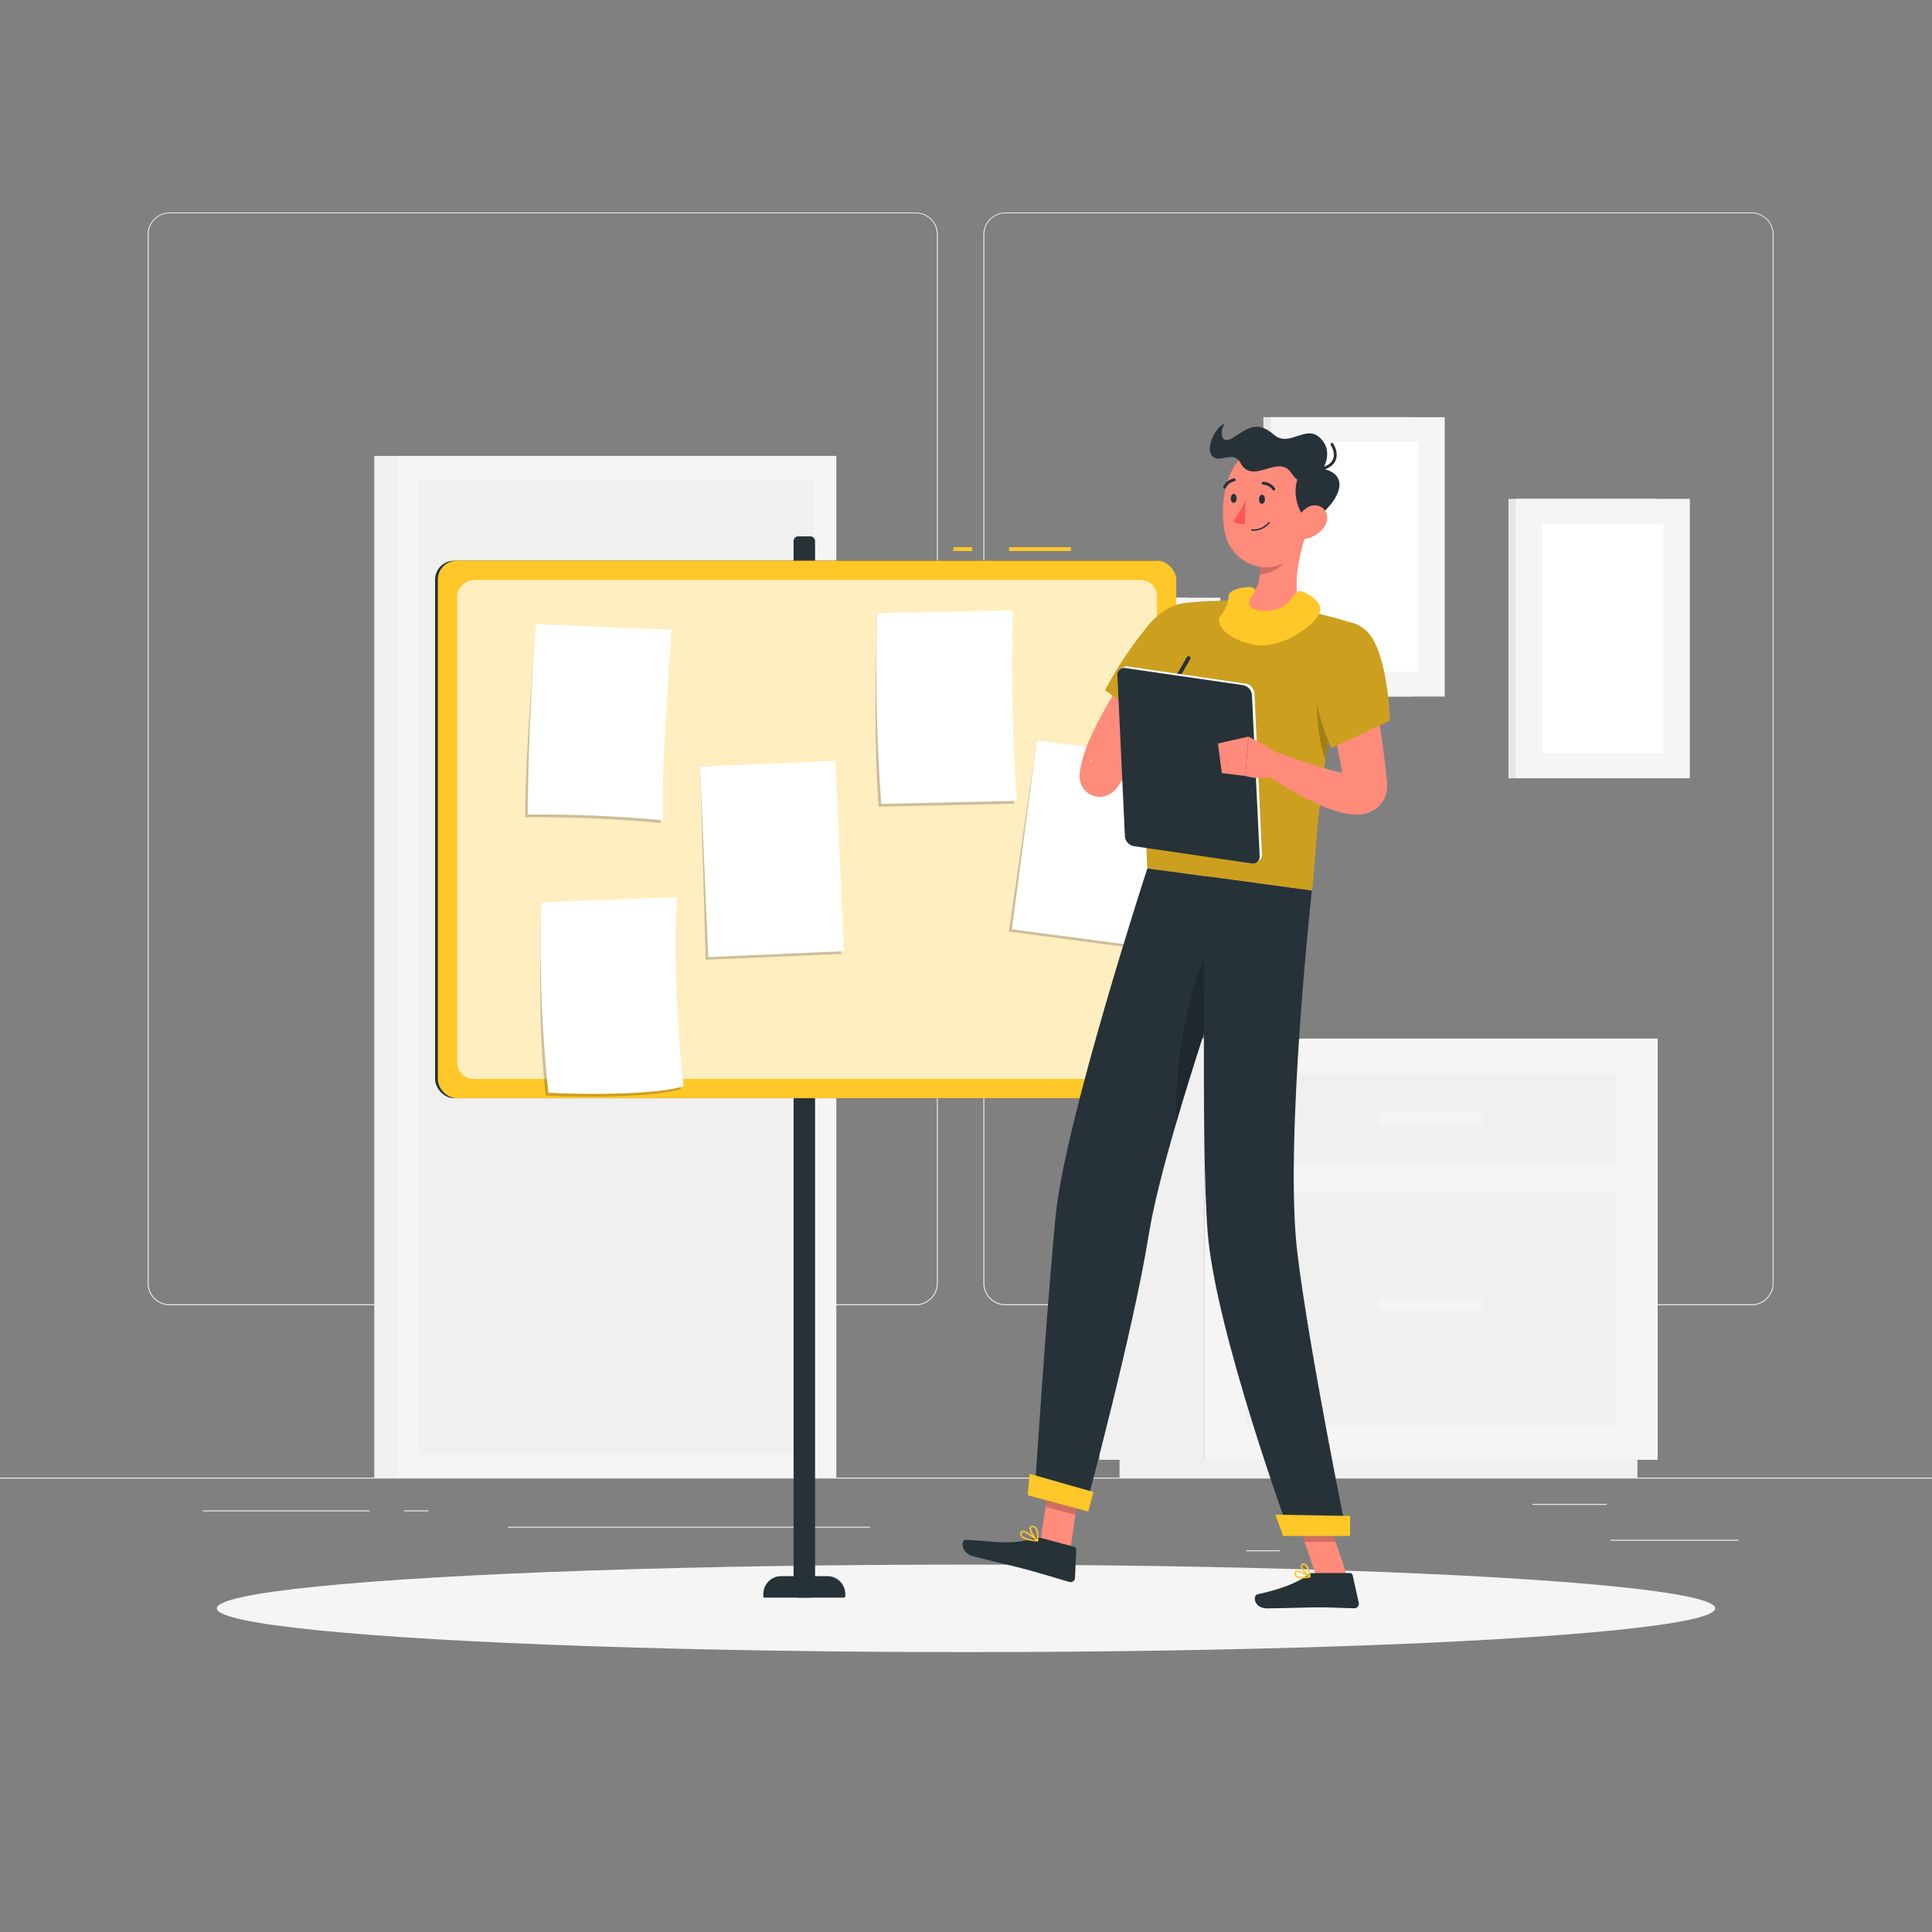 <svg xmlns="http://www.w3.org/2000/svg" viewBox="0 0 500 500"><rect x="0" y="0" width="500" height="500" fill="#808080" stroke="none"/><g id="freepik--background-complete--inject-18"><rect y="382.4" width="500" height="0.25" style="fill:#ebebeb"></rect><rect x="416.78" y="398.49" width="33.12" height="0.25" style="fill:#ebebeb"></rect><rect x="322.53" y="401.21" width="8.69" height="0.25" style="fill:#ebebeb"></rect><rect x="396.59" y="389.21" width="19.19" height="0.25" style="fill:#ebebeb"></rect><rect x="52.46" y="390.89" width="43.19" height="0.25" style="fill:#ebebeb"></rect><rect x="104.56" y="390.89" width="6.33" height="0.25" style="fill:#ebebeb"></rect><rect x="131.47" y="395.11" width="93.68" height="0.25" style="fill:#ebebeb"></rect><path d="M237,337.8H43.91a5.71,5.71,0,0,1-5.7-5.71V60.66A5.71,5.71,0,0,1,43.91,55H237a5.71,5.71,0,0,1,5.71,5.71V332.09A5.71,5.71,0,0,1,237,337.8ZM43.91,55.2a5.46,5.46,0,0,0-5.45,5.46V332.09a5.46,5.46,0,0,0,5.45,5.46H237a5.47,5.47,0,0,0,5.46-5.46V60.66A5.47,5.47,0,0,0,237,55.2Z" style="fill:#ebebeb"></path><path d="M453.31,337.8H260.21a5.72,5.72,0,0,1-5.71-5.71V60.66A5.72,5.72,0,0,1,260.21,55h193.1A5.71,5.71,0,0,1,459,60.66V332.09A5.71,5.71,0,0,1,453.31,337.8ZM260.21,55.2a5.47,5.47,0,0,0-5.46,5.46V332.09a5.47,5.47,0,0,0,5.46,5.46h193.1a5.47,5.47,0,0,0,5.46-5.46V60.66a5.47,5.47,0,0,0-5.46-5.46Z" style="fill:#ebebeb"></path><rect x="96.86" y="117.99" width="119.56" height="264.41" style="fill:#f0f0f0"></rect><rect x="102.53" y="117.99" width="113.89" height="264.41" style="fill:#f5f5f5"></rect><rect x="33.26" y="199.25" width="252.41" height="101.89" transform="translate(409.66 90.72) rotate(90)" style="fill:#f0f0f0"></rect><path d="M188.24,246.17h8.46a4.25,4.25,0,0,0,4.23-4.24h0a4.25,4.25,0,0,0-4.23-4.24h-8.46a4.26,4.26,0,0,0-4.24,4.24h0A4.26,4.26,0,0,0,188.24,246.17Z" style="fill:#fff"></path><rect x="83.43" y="249.41" width="252.41" height="1.56" transform="translate(459.83 40.56) rotate(90)" style="fill:#f0f0f0"></rect><rect x="284.53" y="268.78" width="27.18" height="109.01" style="fill:#f0f0f0"></rect><rect x="289.74" y="377.79" width="134.03" height="4.61" style="fill:#f0f0f0"></rect><rect x="311.7" y="268.78" width="117.29" height="109.01" transform="translate(740.7 646.57) rotate(180)" style="fill:#f5f5f5"></rect><rect x="322.39" y="277.72" width="95.92" height="23.84" transform="translate(740.7 579.29) rotate(180)" style="fill:#f0f0f0"></rect><rect x="322.39" y="308.68" width="95.92" height="60.16" transform="translate(740.7 677.53) rotate(180)" style="fill:#f0f0f0"></rect><rect x="356.93" y="288.01" width="26.84" height="3.27" rx="1.31" style="fill:#f5f5f5"></rect><rect x="356.93" y="335.92" width="26.84" height="3.27" rx="1.31" style="fill:#f5f5f5"></rect><rect x="390.39" y="129.11" width="38.35" height="72.3" style="fill:#e6e6e6"></rect><rect x="392.29" y="129.11" width="45.04" height="72.3" style="fill:#f5f5f5"></rect><rect x="385.08" y="149.59" width="59.45" height="31.33" transform="translate(580.07 -249.56) rotate(90)" style="fill:#fff"></rect><rect x="326.96" y="107.97" width="38.35" height="72.3" style="fill:#e6e6e6"></rect><rect x="328.85" y="107.97" width="45.04" height="72.3" style="fill:#f5f5f5"></rect><rect x="321.65" y="128.45" width="59.45" height="31.33" transform="translate(495.49 -207.26) rotate(90)" style="fill:#fff"></rect><rect x="268.88" y="154.69" width="38.35" height="72.3" style="fill:#e6e6e6"></rect><rect x="270.78" y="154.69" width="45.05" height="72.3" style="fill:#f5f5f5"></rect><rect x="263.57" y="175.17" width="59.45" height="31.33" transform="translate(484.14 -102.47) rotate(90)" style="fill:#fff"></rect></g><g id="freepik--Shadow--inject-18"><ellipse id="freepik--path--inject-18" cx="250" cy="416.24" rx="193.89" ry="11.32" style="fill:#f5f5f5"></ellipse></g><g id="freepik--Board--inject-18"><rect x="112.6" y="145.11" width="191.11" height="139.11" rx="4.89" style="fill:#263238"></rect><rect x="205.38" y="138.81" width="5.56" height="274.65" rx="1.17" style="fill:#263238"></rect><path d="M202.2,407.9h11.9a4.66,4.66,0,0,1,4.66,4.66v.57a.33.33,0,0,1-.33.33H197.87a.33.33,0,0,1-.33-.33v-.57a4.66,4.66,0,0,1,4.66-4.66Z" style="fill:#263238"></path><rect x="261.15" y="141.61" width="16" height="1" style="fill:#FFC727"></rect><rect x="246.71" y="141.61" width="4.89" height="1" style="fill:#FFC727"></rect><rect x="113.31" y="145.11" width="191.11" height="139.11" rx="4.89" style="fill:#FFC727"></rect><rect x="144.31" y="124.11" width="129.11" height="181.11" rx="4.22" transform="translate(423.53 5.8) rotate(90)" style="fill:#fff;opacity:0.7"></rect><path d="M171,213a343.2,343.2,0,0,0-35.08-1.48c.11-15.9,1.53-33.09,2.78-50l34.38,2.21C171.75,183.46,170.43,203.25,171,213Z" style="opacity:0.2"></path><path d="M171.66,212.29a340.37,340.37,0,0,0-35.08-1.48c.11-15.91.84-32.37,2.09-49.29L173.75,163C172.44,182.73,171.12,202.53,171.66,212.29Z" style="fill:#fff"></path><polygon points="217.7 246.87 182.63 248.4 181.17 198.39 215.56 197.58 217.7 246.87" style="opacity:0.2"></polygon><rect x="182.23" y="197.6" width="35.11" height="49.33" transform="translate(-9.48 8.91) rotate(-2.49)" style="fill:#fff"></rect><polygon points="295.89 245.68 261.08 241.09 268.34 191.59 302.34 196.77 295.89 245.68" style="opacity:0.2"></polygon><rect x="264.97" y="193.67" width="35.11" height="49.33" transform="translate(30.98 -35.08) rotate(7.52)" style="fill:#fff"></rect><path d="M176.22,281.84c-6.36,2-22.74,2.31-35,1.7-1.75-15.4-1.57-32.64-1.13-50l34.39-.57C173.72,244.89,174.31,266.1,176.22,281.84Z" style="opacity:0.2"></path><path d="M176.92,281.12c-6.37,2-22.75,2.3-35,1.69a358.79,358.79,0,0,1-1.82-49.3l35.08-1.3C174.41,244.17,175,265.38,176.92,281.12Z" style="fill:#fff"></path><path d="M262.47,208l-35.1.77c-1.18-16.42-.84-33.59-.39-50l34.41,0C261,176.22,261.26,192.87,262.47,208Z" style="opacity:0.2"></path><path d="M263.16,207.26l-35.1.77Q226.3,183.4,227,158.71l35.1-.77C261.72,175.5,262,192.14,263.16,207.26Z" style="fill:#fff"></path></g><g id="freepik--Character--inject-18"><polygon points="277 401.01 269.25 398.93 272.01 380.43 279.76 382.51 277 401.01" style="fill:#ff8b7b"></polygon><polygon points="348.69 408.04 340.66 408.04 334.41 389.45 342.44 389.45 348.69 408.04" style="fill:#ff8b7b"></polygon><path d="M339.59,407.11h9.79a.7.7,0,0,1,.68.55l1.59,7.14a1.18,1.18,0,0,1-1.18,1.42c-3.15-.05-5.44-.24-9.41-.24-2.44,0-9.8.26-13.16.26s-3.81-3.33-2.43-3.64c6.18-1.35,10.84-3.21,12.82-5A2,2,0,0,1,339.59,407.11Z" style="fill:#263238"></path><path d="M269.55,398.05l8.46,2.27a.71.71,0,0,1,.52.71l-.32,7.3a1.16,1.16,0,0,1-1.48,1.08c-3-.87-7.41-2.24-11.25-3.27-4.49-1.2-8.43-2-13.69-3.41-3.18-.85-3.2-4.31-1.79-4.24,6.42.3,11.41,1.49,17.52-.34A3.69,3.69,0,0,1,269.55,398.05Z" style="fill:#263238"></path><path d="M311.05,168.69c-2.65,3.33-5.4,6.91-8,10.42s-5.1,7.14-7.4,10.78c-1.15,1.81-2.2,3.65-3.21,5.48l-2.76,5.43-.23.49c0,.05-.06.09-.07.08a1.61,1.61,0,0,1,0-.36,4.42,4.42,0,0,0-.1-.92,3.63,3.63,0,0,0-.14-.49c0-.1-.07-.2-.11-.3a3,3,0,0,0-.18-.41,5.24,5.24,0,0,0-.64-.94,5,5,0,0,0-1.21-1,4.88,4.88,0,0,0-1.48-.56,5.14,5.14,0,0,0-1.18-.08,4.11,4.11,0,0,0-1.31.28,3.08,3.08,0,0,0-.82.43c-.25.19-.24.22-.25.24s.06,0,.12,0a7.77,7.77,0,0,0,1-.81c.38-.33.76-.69,1.14-1.07,1.55-1.49,3.15-3.13,4.82-4.66l5.05,3.28a48.19,48.19,0,0,1-2.92,6.54,21.33,21.33,0,0,1-2.18,3.4,7.26,7.26,0,0,1-.49.55,6,6,0,0,1-.91.78,5.51,5.51,0,0,1-1.2.63,5.26,5.26,0,0,1-1.52.32,5.47,5.47,0,0,1-1.28-.09,5,5,0,0,1-1.58-.6,5.26,5.26,0,0,1-1.29-1.06,5.7,5.7,0,0,1-.7-1c-.07-.15-.15-.31-.21-.46l-.13-.35c-.08-.26-.12-.42-.16-.6a6,6,0,0,1-.12-1.34,8.83,8.83,0,0,1,.1-1.2c0-.29.08-.52.12-.74.09-.44.17-.8.25-1.15.33-1.37.68-2.52,1.08-3.68s.92-2.32,1.43-3.43c1-2.24,2.1-4.4,3.26-6.48a135.23,135.23,0,0,1,7.54-12c1.34-1.91,2.72-3.8,4.14-5.65s2.86-3.64,4.45-5.5Z" style="fill:#ff8b7b"></path><path d="M315.41,162.8c1.72,7.47-14.69,26.6-14.69,26.6L286,178.62a98.11,98.11,0,0,1,11.7-17.39C304.44,153.61,313.52,154.59,315.41,162.8Z" style="fill:#FFC727"></path><path d="M315.41,162.8c1.72,7.47-14.69,26.6-14.69,26.6L286,178.62a98.11,98.11,0,0,1,11.7-17.39C304.44,153.61,313.52,154.59,315.41,162.8Z" style="opacity:0.2"></path><polygon points="272.01 380.43 270.58 389.97 278.34 392.05 279.76 382.51 272.01 380.43" style="opacity:0.2"></polygon><polygon points="342.44 389.46 334.41 389.46 337.64 399.04 345.67 399.04 342.44 389.46" style="opacity:0.2"></polygon><path d="M351.32,161.68C340.87,191.6,340.68,224,339.51,230.5c-6.24-.83-29.74-4-42.55-5.73-2.88-45.94,9.74-68.7,9.74-68.7s2.78-.37,6.54-.53c1.18,0,2.45-.08,3.77-.07.73,0,1.47,0,2.22.05A159.1,159.1,0,0,1,337.32,158c1.13.21,2.28.45,3.39.7s2,.49,3,.74C348,160.53,351.32,161.68,351.32,161.68Z" style="fill:#FFC727"></path><path d="M351.32,161.68C340.87,191.6,340.68,224,339.51,230.5c-6.24-.83-29.74-4-42.55-5.73-2.88-45.94,9.74-68.7,9.74-68.7s2.78-.37,6.54-.53c1.18,0,2.45-.08,3.77-.07.73,0,1.47,0,2.22.05A159.1,159.1,0,0,1,337.32,158c1.13.21,2.28.45,3.39.7s2,.49,3,.74C348,160.53,351.32,161.68,351.32,161.68Z" style="opacity:0.2"></path><path d="M341.54,175.46c-1.69,4.51-.37,17,1.48,21.26.66-4.46,1.47-9.14,2.49-13.94Z" style="opacity:0.2"></path><path d="M289.12,190.14l6.36-6,4.14,9.38a7.72,7.72,0,0,1-9,1.5Z" style="fill:#ff8b7b"></path><polygon points="300.15 181.02 303.33 189.32 299.62 193.47 295.48 184.09 300.15 181.02" style="fill:#ff8b7b"></polygon><path d="M338.27,137.35c-1.93,5.67-4.5,16.18-.95,20.61-3.59,2.72-8.22,5.79-15.16,5.1s-5.09-5.28-2.93-7.54c6.7-.67,7.18-5.51,6.66-10.19Z" style="fill:#ff8b7b"></path><path d="M318,154c0-1.58,6.5-2.91,6.75-1.41s-2,2-1.29,4,7.26,2.2,9.88-.63c1.74-1.89,2.29-3.79,4.5-2.54s4.87,3,3.41,5.75-9.7,9.25-17.2,7.58-9.59-5.7-8.13-7.45A8.67,8.67,0,0,0,318,154Z" style="fill:#FFC727"></path><path d="M333.22,140.61l-7.33,4.72a18.19,18.19,0,0,1,.13,3.28,8.91,8.91,0,0,0,7.25-4.28C334.11,142.72,333.83,140.89,333.22,140.61Z" style="opacity:0.2"></path><path d="M339.48,127.35c-.71,7.94-.73,12.62-4.86,16.59-6.21,6-15.92,2-17.59-5.94-1.5-7.19-.08-19,7.78-21.9A10.86,10.86,0,0,1,339.48,127.35Z" style="fill:#ff8b7b"></path><path d="M340.09,121c-5.84-.44-6.33,9.7-1.5,14.06C344.43,132.77,352.59,121.89,340.09,121Z" style="fill:#263238"></path><path d="M334.31,122.58c-3.42-5.4-10,3.16-13.25-2.74-1.95-3.55-5.28.3-7.31-1.83s1.11-7.85,3.23-8.36c-1.19,1.29-1.42,5.9,2.15,3.62s6.13-4.64,10.5-.81,8.94-3.87,12.95,2C346.1,119.56,338.36,129,334.31,122.58Z" style="fill:#263238"></path><path d="M340.92,121.74a8.89,8.89,0,0,1-2.76-.45.37.37,0,1,1,.22-.71c2.56.81,5.05.38,6.19-1.06.89-1.12.82-2.66-.17-4.33a.37.37,0,0,1,.64-.38c1.15,1.92,1.19,3.81.12,5.17A5.27,5.27,0,0,1,340.92,121.74Z" style="fill:#263238"></path><path d="M342.82,136.22a7.61,7.61,0,0,1-4.81,3.21c-2.61.49-3.69-1.89-2.78-4.24.82-2.11,3.17-4.91,5.7-4.35S344.17,134.16,342.82,136.22Z" style="fill:#ff8b7b"></path><path d="M267.72,387.12l13.12,3.52s12.49-46.26,16.44-71c1.2-7.51,3.88-17.91,7.12-29,4.08-14,9.05-29.08,13.08-40.89,4.26-12.44,7.45-21.23,7.45-21.23l-28-3.77s-21.31,65.33-23.71,89.71C270.75,339.83,267.72,387.12,267.72,387.12Z" style="fill:#263238"></path><path d="M304.4,290.66c4.08-14,9.05-29.08,13.08-40.89L315,243.3C307.47,251.14,303.94,276.65,304.4,290.66Z" style="opacity:0.2"></path><path d="M312.05,226.81s-1.38,68.77.5,92.21c2.07,25.68,21.31,78.16,21.31,78.16h14.7s-9.81-48-12.81-73c-3.43-28.4,3.76-93.7,3.76-93.7Z" style="fill:#263238"></path><polygon points="332.1 397.5 349.41 397.5 349.41 392.33 330.06 391.99 332.1 397.5" style="fill:#FFC727"></polygon><polygon points="265.99 386.98 281.63 391.18 282.99 386.13 266.45 381.42 265.99 386.98" style="fill:#FFC727"></polygon><path d="M327.36,129.24c0,.64-.37,1.16-.8,1.15s-.75-.55-.73-1.2.38-1.16.8-1.15S327.38,128.59,327.36,129.24Z" style="fill:#263238"></path><path d="M320.05,129c0,.65-.38,1.16-.8,1.15s-.75-.55-.74-1.19.38-1.17.8-1.15S320.06,128.38,320.05,129Z" style="fill:#263238"></path><path d="M322.36,129.42a22.77,22.77,0,0,1-3.25,5.44,3.71,3.71,0,0,0,3.08.67Z" style="fill:#ff5652"></path><path d="M324.87,137.34a5.29,5.29,0,0,0,3.71-2,.19.19,0,0,0,0-.26.19.19,0,0,0-.27.05A5.12,5.12,0,0,1,324,137a.19.19,0,0,0-.2.19.19.19,0,0,0,.18.19A5.88,5.88,0,0,0,324.87,137.34Z" style="fill:#263238"></path><path d="M329.68,126.94a.36.36,0,0,0,.18-.07.38.38,0,0,0,.09-.53,3.79,3.79,0,0,0-3.05-1.66.38.38,0,0,0-.36.4.37.37,0,0,0,.39.36h0a3,3,0,0,1,2.4,1.34A.39.39,0,0,0,329.68,126.94Z" style="fill:#263238"></path><path d="M317,126.42a.36.36,0,0,0,.29-.2,3,3,0,0,1,2.2-1.66.38.38,0,0,0-.08-.75,3.74,3.74,0,0,0-2.79,2.06.37.37,0,0,0,.16.51A.34.34,0,0,0,317,126.42Z" style="fill:#263238"></path><path d="M336.94,408.52a9.76,9.76,0,0,0,2.1-.29.19.19,0,0,0,.14-.16.2.2,0,0,0-.08-.19c-.3-.18-2.89-1.77-3.77-1.32a.62.62,0,0,0-.33.54,1.17,1.17,0,0,0,.39,1A2.49,2.49,0,0,0,336.94,408.52Zm1.55-.56c-1.37.27-2.41.22-2.85-.15a.74.74,0,0,1-.26-.68.25.25,0,0,1,.12-.23C336,406.66,337.44,407.35,338.49,408Z" style="fill:#FFC727"></path><path d="M339,408.23a.2.2,0,0,0,.11,0,.17.17,0,0,0,.08-.17c0-.1-.2-2.42-1.13-3.18a1,1,0,0,0-.81-.24h0a.61.61,0,0,0-.6.49c-.17.9,1.43,2.66,2.26,3.11ZM337.37,405a.64.64,0,0,1,.44.17,4.49,4.49,0,0,1,.95,2.51c-.83-.63-1.85-2-1.75-2.48,0-.05,0-.17.28-.2h.08Z" style="fill:#FFC727"></path><path d="M268.5,398.92a.2.2,0,0,0,.16-.12.19.19,0,0,0-.05-.21c-.3-.28-3-2.7-4.08-2.43a.61.61,0,0,0-.43.41h0a1.08,1.08,0,0,0,.1,1c.65,1,2.95,1.27,4.27,1.36Zm-3.8-2.4c.64,0,2.15,1.05,3.23,2-1.79-.18-3.05-.59-3.41-1.14a.68.68,0,0,1-.06-.65.22.22,0,0,1,.16-.17Z" style="fill:#FFC727"></path><path d="M268.5,398.92l.05,0a.19.19,0,0,0,.12-.14c0-.09.37-2.24-.4-3.31a1.39,1.39,0,0,0-.94-.59h0c-.52-.08-.73.13-.82.33-.38.84,1,3,1.85,3.68A.24.24,0,0,0,268.5,398.92Zm-1.43-3.7h.2a1,1,0,0,1,.69.44,4.53,4.53,0,0,1,.38,2.66c-.8-.83-1.71-2.48-1.48-3C266.87,395.31,266.91,395.23,267.07,395.22Zm.23-.17Z" style="fill:#FFC727"></path><path d="M353.41,167.88c1.16,5.21,2.14,10.39,3,15.63s1.63,10.49,2.23,15.81l.21,2,.12,1.24a7.94,7.94,0,0,1-.26,2.89,7.19,7.19,0,0,1-2.07,3.4,7.43,7.43,0,0,1-2.9,1.61,10,10,0,0,1-3.85.31,22.12,22.12,0,0,1-4.92-1.12c-1.43-.49-2.75-1-4-1.61a78,78,0,0,1-7.33-3.83c-2.35-1.39-4.6-2.82-6.84-4.45l2.85-5.31c4.85,1.68,9.79,3.48,14.53,4.78,1.18.33,2.35.61,3.46.81a12,12,0,0,0,2.83.3c.29,0,.52-.13.06-.05a2.65,2.65,0,0,0-1.19.67,3.74,3.74,0,0,0-1.1,1.72,4.25,4.25,0,0,0-.15.93c0,.17,0-.1-.05-.24l-.09-.48-.36-1.9q-1.47-7.62-3-15.29c-1-5.11-2.06-10.25-3-15.34Z" style="fill:#ff8b7b"></path><path d="M354,163.65c5.24,5.61,5.71,22.84,5.71,22.84l-15.17,7.15s-4.92-10.95-5.08-20.86C339.3,161.54,348.75,158,354,163.65Z" style="fill:#FFC727"></path><path d="M354,163.65c5.24,5.61,5.71,22.84,5.71,22.84l-15.17,7.15s-4.92-10.95-5.08-20.86C339.3,161.54,348.75,158,354,163.65Z" style="opacity:0.2"></path><path d="M299.62,184.59a.57.57,0,0,1-.25-.06.51.51,0,0,1-.18-.69l8-13.81a.5.5,0,0,1,.86.5l-7.95,13.81A.51.51,0,0,1,299.62,184.59Z" style="fill:#263238"></path><path d="M324.44,223l-30.23-4.4a2.83,2.83,0,0,1-2.39-2.51l-2-41.73a1.8,1.8,0,0,1,2.2-1.85l30.23,4.39a2.87,2.87,0,0,1,2.4,2.52l1.95,41.73A1.8,1.8,0,0,1,324.44,223Z" style="fill:#fff"></path><path d="M323.76,223.42,293.53,219a2.84,2.84,0,0,1-2.4-2.51l-1.95-41.73a1.79,1.79,0,0,1,2.19-1.85l30.23,4.39a2.84,2.84,0,0,1,2.4,2.52l2,41.72A1.79,1.79,0,0,1,323.76,223.42Z" style="fill:#263238"></path><path d="M330.23,194.6l-7.11-4-.83,10.22s6.8,2.06,8.29-1.43Z" style="fill:#ff8b7b"></path><polygon points="315.2 192.43 316.2 200.07 322.29 200.83 323.12 190.61 315.2 192.43" style="fill:#ff8b7b"></polygon></g></svg>